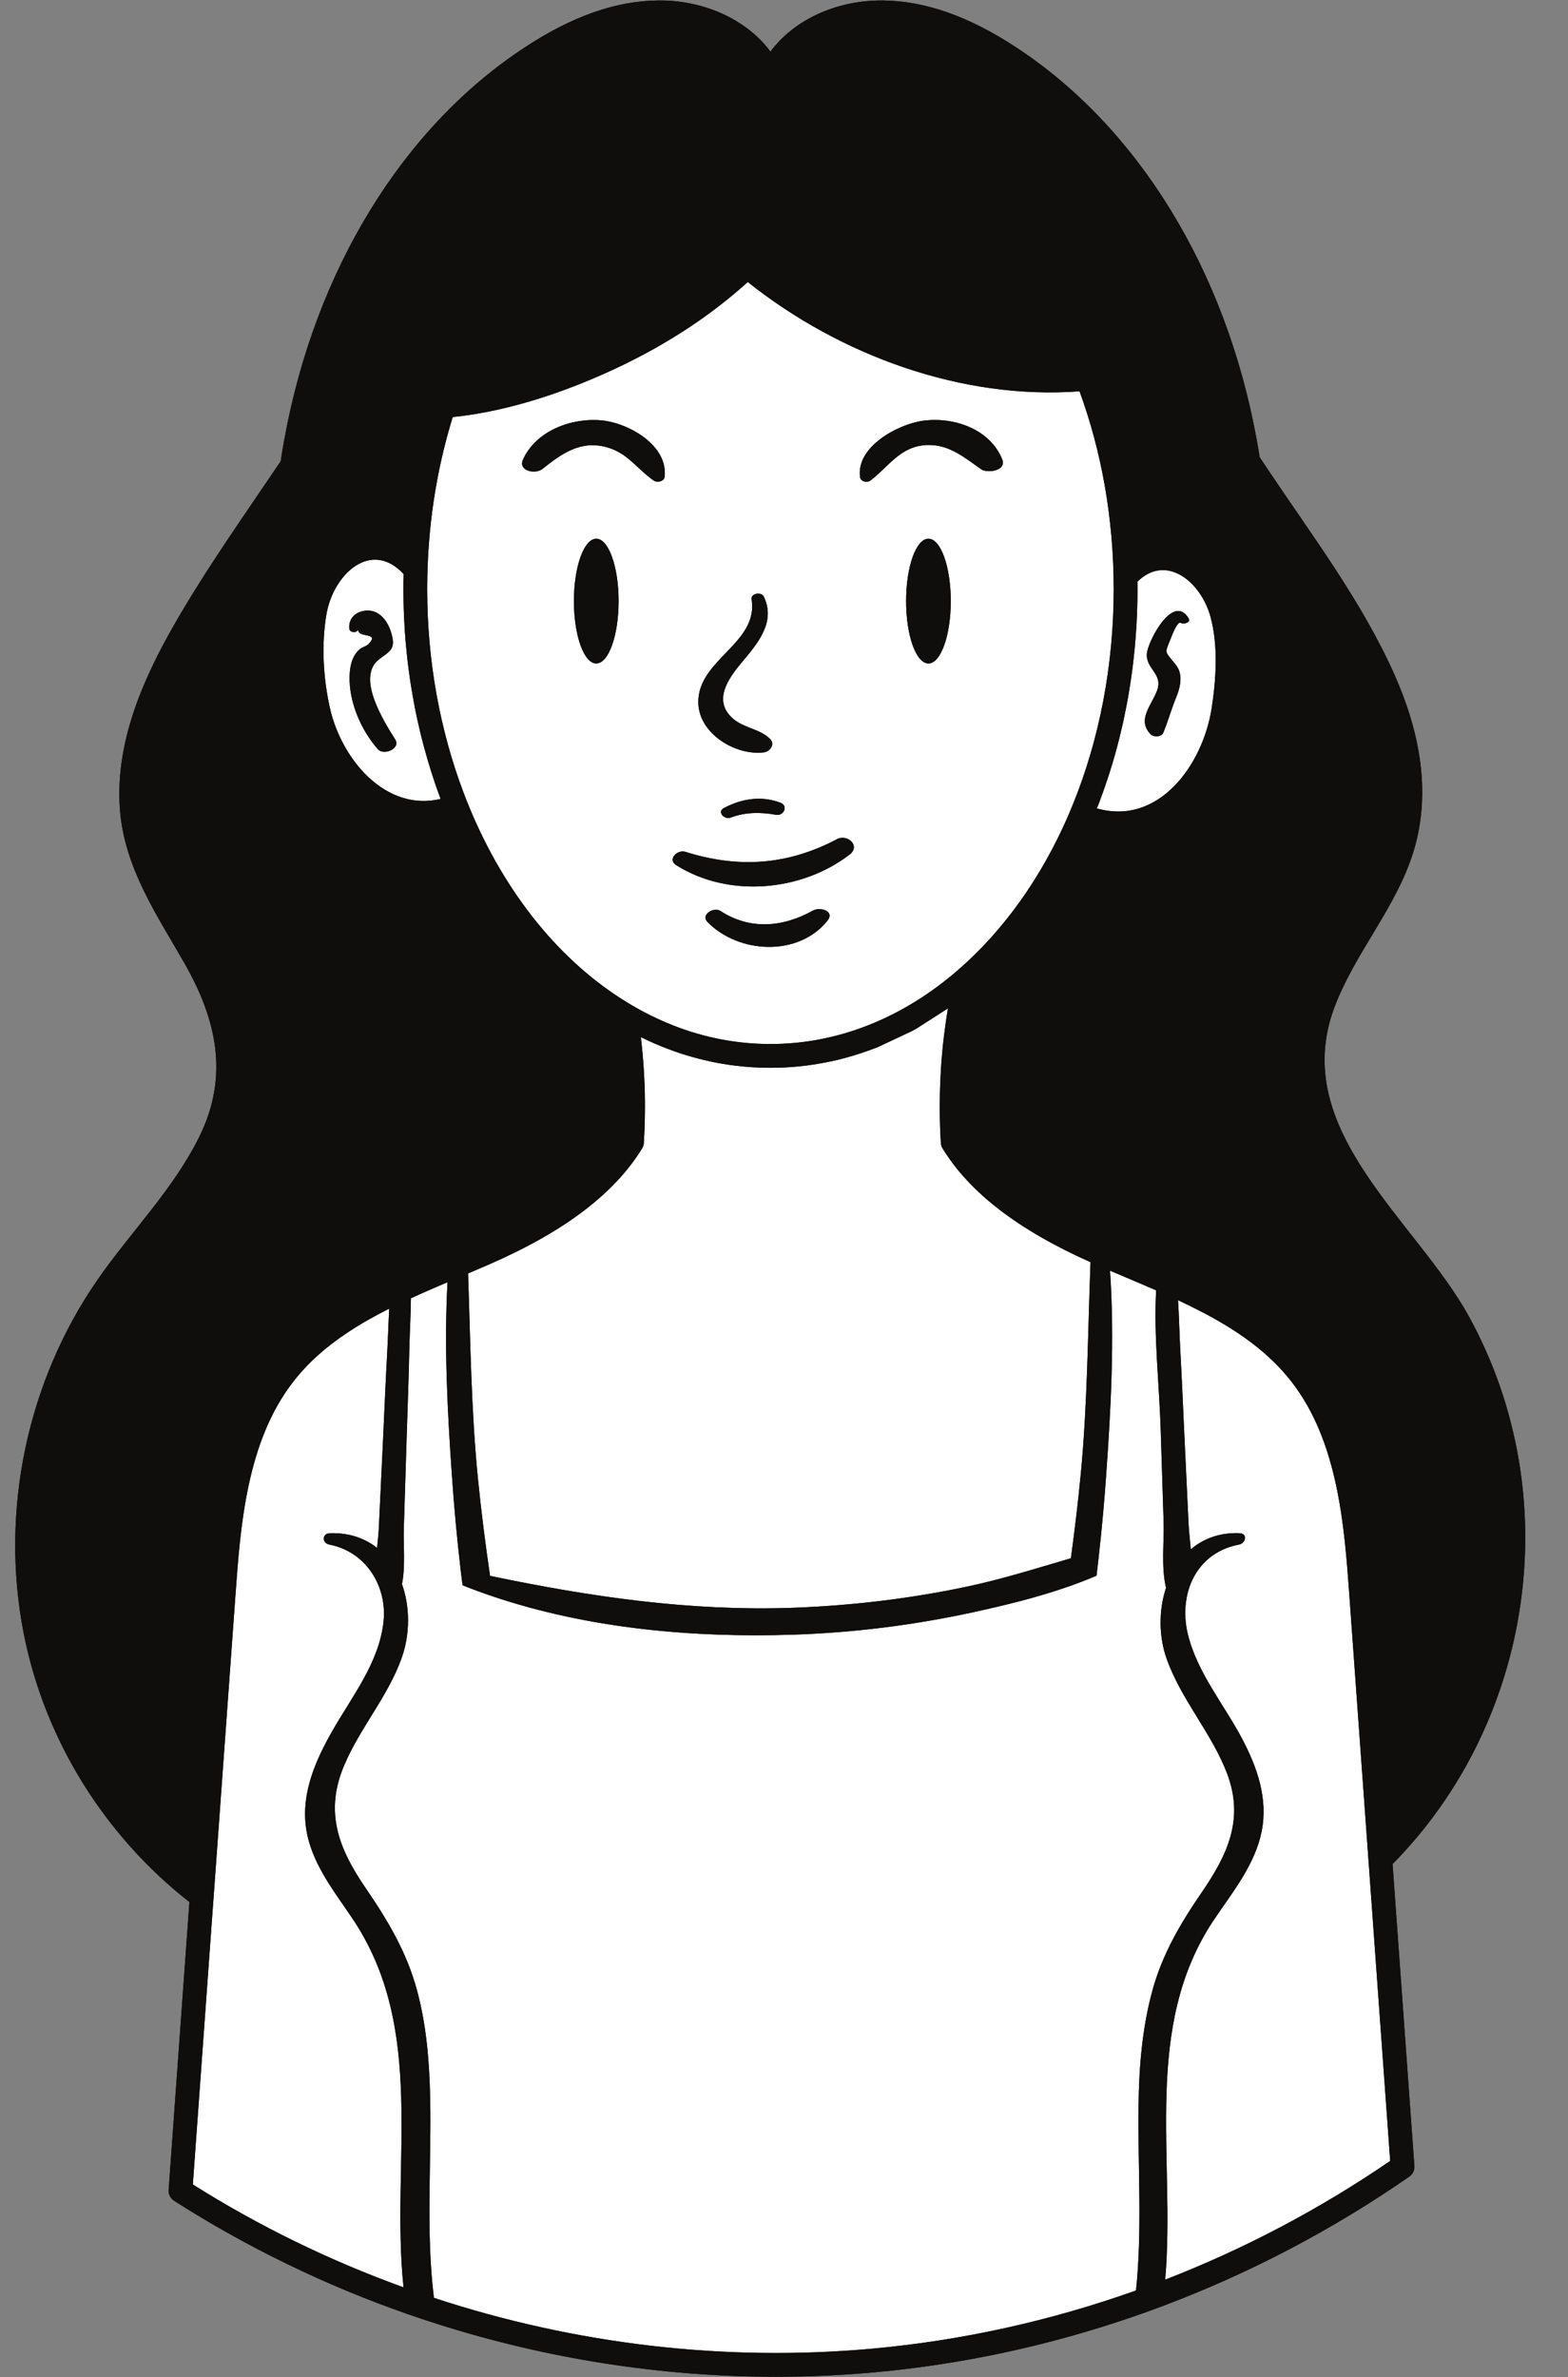 <?xml version="1.0" encoding="UTF-8"?><svg xmlns="http://www.w3.org/2000/svg" xmlns:xlink="http://www.w3.org/1999/xlink" height="500.0" preserveAspectRatio="xMidYMid meet" version="1.1" viewBox="-3.2 -0.1 329.9 500.0" width="329.9" zoomAndPan="magnify">
 <rect x="-3.2" y="-0.1" width="329.9" height="500.0" fill="#808080" stroke="none"/>
 <g id="surface1">
  <g id="change1_1"><path d="m305.93 276.95c-11.02-20.18-37.99-39.24-28.43-65.01 4.34-11.68 13.17-21.18 16.77-33.19 3.74-12.47 1.1-25.31-4.09-36.96-6.79-15.24-17.06-28.85-26.31-42.661-0.68-1.02-1.36-2.027-2.04-3.051-0.2-1.269-0.42-2.539-0.65-3.808-6.48-35.508-24.89-65.532-50.5-82.348-10.01-6.594-19.22-9.832-28.15-9.922h-0.32c-9.64 0-18.45 4.172-23.31 10.762-4.91-6.66-13.89-10.864-23.62-10.762-8.94 0.09-18.15 3.328-28.15 9.922-25.618 16.828-44.028 46.84-50.497 82.348-0.281 1.55-0.551 3.109-0.781 4.66-7.649 11.35-15.641 22.58-22.442 34.45-6.719 11.72-12.418 24.99-11.379 38.79 0.93 12.19 7.641 21.97 13.531 32.26 6.801 11.89 9.481 23.71 3.211 36.5-5.453 11.12-14.461 20.07-21.461 30.18-14.832 21.42-20.531 48.66-15.55 74.23 4.371 22.46 17.031 42.68 34.89 56.65l-4.371 60.54c-0.07 0.92 0.371 1.8 1.141 2.29 15.422 9.85 31.898 17.82 49.039 23.81 2.152 0.75 4.301 1.47 6.469 2.15 22.98 7.3 47.03 11.07 71.13 11.07 6.88 0 13.78-0.31 20.65-0.93 18.5-1.67 36.77-5.62 54.38-11.67 2.08-0.71 4.16-1.46 6.22-2.24 18.26-6.85 35.75-16 52-27.26 0.73-0.5 1.14-1.35 1.07-2.23-1.53-21.17-3.06-42.35-4.59-63.52 29.37-29.74 36.92-77.02 16.14-115.05" fill="#0f0e0c"/></g>
  <g id="change2_1"><path d="m70.781 403.2c-3.961-5.84-8.64-11.73-9.609-18.95-0.981-7.24 2.039-14.09 5.539-20.23 4.152-7.29 9.871-14.4 10.781-23.02 0.121-1.14 0.121-2.27 0-3.37-0.211-1.99-0.781-3.88-1.691-5.59v-0.01c-1.918-3.63-5.309-6.38-9.707-7.23-1.571-0.3-1.59-2.34 0.097-2.39 4.063-0.13 7.379 1.06 9.942 3.09 0.148-1.49 0.308-2.91 0.371-4.19 0.289-6.19 0.59-12.38 0.887-18.58 0.289-6.19 0.539-12.39 0.89-18.58 0.16-2.95 0.242-5.97 0.41-8.98-3.089 1.55-6.078 3.23-8.859 5.09-4.672 3.1-8.371 6.46-11.328 10.27-9.844 12.65-11.133 30.5-12.16 44.84l-4.383 60.58-0.551 7.53-4.039 55.92c14 8.82 28.883 16.06 44.332 21.64-2.762-26.42 5.078-54.3-10.922-77.84zm-0.488-271.03c0.09 0.88 1.758 0.93 1.887 0.05-0.309 2.09 4.73 0.48 2.14 3.18-0.418 0.44-1.359 0.64-1.879 1.1-1.597 1.44-2.019 3.51-2.089 5.58-0.161 5.47 2.402 11.38 5.949 15.42 1.242 1.4 4.851-0.13 3.66-2.03-2.399-3.84-8.34-13.16-3.359-16.92 2.3-1.74 3.519-2.12 2.519-5.5-0.699-2.39-2.379-4.82-5.129-4.72-2.25 0.08-3.941 1.63-3.699 3.84zm-4.07 16.71c-1.422-6.29-1.832-13.39-0.743-19.77 1.442-8.4 9.364-15.86 16.25-8.45-0.039 1.05-0.05 2.11-0.05 3.17 0 1.34 0.023 2.68 0.062 4.02 0.039 1.12 0.078 2.24 0.149 3.36 0.011 0.21 0.019 0.43 0.039 0.64 0.05 0.96 0.121 1.91 0.203 2.87 0.047 0.6 0.109 1.2 0.168 1.79 0.051 0.51 0.101 1.03 0.152 1.54 0.149 1.35 0.32 2.69 0.508 4.02 0.152 1.09 0.32 2.19 0.512 3.28 0.05 0.29 0.097 0.59 0.148 0.88 0.152 0.87 0.309 1.73 0.481 2.6 0.25 1.26 0.519 2.52 0.808 3.77 0.133 0.57 0.262 1.15 0.402 1.72 0.868 3.53 1.879 6.99 3.02 10.36 0.148 0.45 0.309 0.89 0.469 1.34 0.23 0.65 0.461 1.3 0.703 1.93-11.524 2.78-20.852-8.3-23.281-19.07zm65.677 92.58c-5.81 9.48-16.27 17.43-31.99 24.32-1.527 0.67-3.066 1.33-4.629 1.99 0.5 14.42 0.641 28.81 2.082 43.23 0.68 6.82 1.547 13.6 2.539 20.38 21.098 4.41 42.158 7.5 63.878 6.71 12.19-0.45 24.41-1.9 36.35-4.42 7.45-1.57 14.69-3.86 21.98-5.99 0.81-5.97 1.53-11.95 2.1-17.95 1.4-14.78 1.46-29.54 2.03-44.33-15.23-6.8-25.43-14.64-31.13-23.94-0.21-0.35-0.34-0.75-0.36-1.16-0.16-2.56-0.23-5.11-0.23-7.67 0-0.85 0.01-1.71 0.03-2.56-0.01-0.02-0.01-0.04 0-0.07 0.02-0.82 0.04-1.64 0.08-2.46-0.01-0.07 0-0.14 0.01-0.22 0.02-0.66 0.06-1.33 0.1-2 0.01-0.37 0.04-0.74 0.07-1.11 0.04-0.75 0.1-1.49 0.17-2.23 0.06-0.7 0.12-1.4 0.19-2.1 0.01-0.12 0.03-0.23 0.04-0.35 0.07-0.67 0.15-1.33 0.23-2 0.03-0.24 0.06-0.49 0.1-0.74 0.09-0.74 0.19-1.49 0.3-2.23 0.09-0.64 0.19-1.28 0.3-1.92 0.03-0.21 0.07-0.42 0.1-0.63l-6.59 4.23c-0.34 0.19-0.68 0.38-1.02 0.56l-7.02 3.3c-0.11 0.05-0.23 0.1-0.34 0.14-0.23 0.09-0.46 0.18-0.69 0.26-0.39 0.15-0.78 0.3-1.17 0.43-2.1 0.75-4.23 1.39-6.38 1.91-0.45 0.11-0.91 0.21-1.37 0.31-0.47 0.1-0.93 0.19-1.4 0.28-2.4 0.46-4.83 0.78-7.27 0.94-0.41 0.03-0.82 0.05-1.22 0.07-0.48 0.02-0.96 0.04-1.44 0.05-0.47 0.01-0.95 0.02-1.43 0.02-0.59 0-1.18-0.01-1.77-0.03-0.39-0.01-0.79-0.02-1.18-0.05-0.32-0.01-0.64-0.02-0.96-0.05-0.23-0.01-0.46-0.03-0.69-0.05-0.33-0.02-0.65-0.04-0.98-0.08-0.47-0.04-0.94-0.09-1.41-0.15-0.03 0-0.06 0-0.09-0.01-0.49-0.05-0.97-0.11-1.45-0.18-0.57-0.08-1.14-0.17-1.7-0.27-0.66-0.11-1.32-0.24-1.97-0.37-1.23-0.25-2.45-0.55-3.67-0.88-0.29-0.07-0.58-0.16-0.87-0.25-0.45-0.12-0.89-0.25-1.34-0.4-0.07-0.01-0.14-0.04-0.22-0.06-0.56-0.18-1.12-0.36-1.67-0.56-0.12-0.04-0.24-0.08-0.36-0.13-0.41-0.14-0.82-0.29-1.23-0.45-1.92-0.72-3.82-1.55-5.7-2.48 0.07 0.62 0.14 1.24 0.2 1.87 0.06 0.56 0.12 1.12 0.16 1.68 0.13 1.35 0.22 2.71 0.3 4.07 0.04 0.69 0.08 1.39 0.1 2.08 0.03 0.71 0.05 1.42 0.07 2.13 0.07 3.48 0 6.96-0.21 10.42-0.02 0.41-0.15 0.81-0.36 1.15zm-21-142.9c4.17-3.309 8.11-6.149 13.72-4.539 4.28 1.218 6.32 4.621 9.76 6.99 0.66 0.45 2.13 0.18 2.24-0.76 0.82-6.648-7.55-11.379-13.23-11.922-6.29-0.609-13.83 2.172-16.55 8.231-1.09 2.429 2.59 3.152 4.06 2zm28.17 83.321c11 6.95 26.39 5.57 36.51-2.25 2.33-1.8-0.49-4.38-2.69-3.21-10.38 5.49-20.77 6.17-31.88 2.66-1.68-0.53-3.87 1.58-1.94 2.8zm4.65-34.17c0.11 6.52 7.83 11.18 13.79 10.45 1.3-0.16 2.42-1.7 1.34-2.79-2.18-2.2-5.55-2.29-7.87-4.34-4.22-3.73-1.03-8.3 1.78-11.67 3.35-4 7.35-8.54 4.74-13.97-0.5-1.04-2.77-0.72-2.56 0.58 1.47 9.32-11.37 12.64-11.22 21.74zm17.26 21.03c-4.04-1.51-8.1-0.85-11.86 1.12-1.55 0.81 0.08 2.52 1.4 2.02 3.06-1.17 6.35-1.17 9.54-0.59 1.62 0.3 2.68-1.89 0.92-2.55zm16.77-68.47c0.13 0.94 1.5 1.24 2.19 0.71 3.93-3.019 6.29-7.23 11.87-7.468 4.59-0.192 7.86 2.578 11.39 5.078 1.31 0.93 5.42 0.351 4.47-2.039-2.56-6.403-10.2-9.031-16.68-8.141-5.29 0.719-14.11 5.469-13.24 11.86zm19.09 26.07c0-7.25-2.11-13.12-4.7-13.12-2.6 0-4.7 5.87-4.7 13.12s2.1 13.12 4.7 13.12c2.59 0 4.7-5.87 4.7-13.12zm-28.99 65.1c-6.35 3.52-13.22 4.14-19.49 0.07-1.4-0.9-4.21 0.81-2.7 2.34 6.54 6.65 19.02 7.37 25.2-0.24 1.68-2.07-1.5-3.01-3.01-2.17zm-40.9-65.1c0-7.25-2.1-13.12-4.7-13.12-2.59 0-4.7 5.87-4.7 13.12s2.11 13.12 4.7 13.12c2.6 0 4.7-5.87 4.7-13.12zm-32.657 40.2c-4.91-13.01-7.613-27.58-7.613-42.71 0-12.81 1.914-25.029 5.371-36.201 12.359-1.27 24.949-5.731 35.439-10.77 9.58-4.589 18.72-10.468 26.64-17.64 19.44 15.48 45.11 24.832 69.8 22.992 4.61 12.59 7.19 26.709 7.19 41.619 0 16.11-3.03 31.61-8.6 45.32-0.35 0.86-0.71 1.72-1.08 2.57-5.58 12.76-13.41 23.84-23.07 32.22-11.74 10.19-25.39 15.57-39.47 15.57-6.97 0-13.79-1.3-20.36-3.87-1.19-0.46-2.38-0.97-3.55-1.52-1.75-0.82-3.48-1.73-5.19-2.73-0.01-0.01-0.03-0.02-0.05-0.03-14.86-8.7-26.73-23.54-34.219-41.68-0.429-1.03-0.84-2.08-1.238-3.14zm145.83-21.07c-1.32 3.13-4.03 5.94-1.25 8.87 0.66 0.68 2.32 0.62 2.71-0.37 0.99-2.48 1.69-4.96 2.7-7.44 0.58-1.44 1.07-3.1 0.82-4.67-0.24-1.55-1-2.17-1.89-3.31-1.29-1.64-1.28-1.42-0.21-4.05 0.31-0.76 1.5-4.04 2.22-3.58 0.57 0.36 2.2-0.05 1.66-0.95-3.22-5.36-8.49 4.65-8.77 7.32-0.35 3.44 3.66 4.27 2.01 8.18zm-9.12 14.5c0.28-0.94 0.55-1.89 0.8-2.84 0.35-1.3 0.67-2.6 0.97-3.92 0.16-0.63 0.3-1.27 0.44-1.91 0.21-0.98 0.41-1.96 0.6-2.96 0.18-0.92 0.35-1.85 0.5-2.78 0.1-0.56 0.19-1.12 0.27-1.69 0.09-0.51 0.16-1.01 0.23-1.52 0.15-1.01 0.28-2.02 0.4-3.03 0.24-2 0.43-4.02 0.57-6.05 0.23-3.12 0.34-6.27 0.34-9.44 0-0.52 0-1.05-0.02-1.57 6.05-5.97 13.4-0.02 15.41 7.47 1.61 6.01 1.16 13.09 0.21 19.19-1.87 11.94-11.2 24.75-24.15 21.02 0.21-0.49 0.4-0.98 0.58-1.47 0.66-1.75 1.29-3.53 1.87-5.33 0.17-0.52 0.34-1.05 0.49-1.58 0.18-0.53 0.34-1.06 0.49-1.59zm8.24 258.7c2.08-7.65 5.9-14.15 10.35-20.64 5.48-7.99 9.03-15.47 5.38-25.08-3.25-8.53-9.62-15.46-12.7-24.09-1.68-4.7-1.71-10.21-0.14-14.98-1.05-4.25-0.39-9.75-0.5-13.54-0.21-6.52-0.41-13.04-0.62-19.56-0.3-9.53-1.48-19.72-0.97-29.46-2.12-0.93-4.24-1.82-6.34-2.71-1.12-0.48-2.24-0.95-3.36-1.43 0.99 14.41 0.18 29.22-0.84 43.45-0.37 5.12-0.82 10.25-1.39 15.36-0.18 1.79-0.39 3.57-0.61 5.35-2.05 0.88-4.14 1.68-6.26 2.41-6.4 2.21-13.04 3.83-19.51 5.24-12.57 2.74-25.33 4.35-38.18 4.76-20.99 0.68-42.91-1.28-63-8.03-2.159-0.73-4.308-1.51-6.429-2.36-0.141-1.1-0.277-2.2-0.41-3.3-0.77-6.56-1.367-13.15-1.828-19.74-0.93-13.38-1.672-27.17-0.93-40.71-2.57 1.09-5.152 2.2-7.699 3.38-0.031 3.45-0.242 6.91-0.324 10.28-0.129 6.18-0.36 12.35-0.559 18.52-0.199 6.5-0.398 13-0.609 19.49-0.121 3.57 0.371 8.01-0.391 11.83 1.731 4.86 1.699 10.62-0.078 15.58-2.891 8.07-8.711 14.63-12.051 22.47-4.23 9.89-1.219 17.57 4.531 25.96 4.61 6.73 8.59 13.41 10.739 21.35 2.011 7.39 2.629 15.1 2.789 22.73 0.293 14.1-0.93 28.12 0.793 42.05 29.606 9.75 61.066 13.5 92.166 10.69 18.92-1.71 37.59-5.85 55.55-12.24 1.33-12.81 0.38-25.72 0.53-38.69 0.09-8.2 0.75-16.4 2.9-24.34zm2.71 60.75c2.21-25.71-4.93-53.14 10.31-75.78 3.87-5.75 8.52-11.43 9.96-18.39 1.44-6.98-0.93-13.69-4.19-19.8-3.83-7.2-9.42-13.84-11.34-21.92-0.53-2.23-0.65-4.48-0.37-6.62 0.19-1.5 0.58-2.94 1.16-4.28 1.71-3.9 5.06-6.9 9.99-7.83 1.46-0.28 1.91-2.33 0.1-2.4-4.2-0.15-7.61 1.17-10.23 3.4-0.17-1.93-0.4-3.81-0.48-5.49-0.3-6.35-0.6-12.71-0.9-19.06-0.28-5.83-0.51-11.68-0.84-17.51-0.19-3.39-0.24-6.89-0.47-10.35 1.15 0.54 2.29 1.09 3.41 1.66 0.02 0.01 0.03 0.02 0.05 0.02 9.34 4.65 15.83 9.57 20.41 15.46 9.85 12.65 11.13 30.5 12.17 44.84l1.18 16.38c0.89 12.31 1.78 24.62 2.67 36.93 0.18 2.59 0.37 5.17 0.56 7.76 1.39 19.34 2.79 38.68 4.19 58.01-14.86 10.17-30.77 18.55-47.34 24.97" fill="#fff"/></g>
  <g id="change1_2"><path d="m70.293 132.17c-0.242-2.21 1.449-3.76 3.699-3.84 2.75-0.1 4.43 2.33 5.129 4.72 1 3.38-0.219 3.76-2.519 5.5-4.981 3.76 0.96 13.08 3.359 16.92 1.191 1.9-2.418 3.43-3.66 2.03-3.547-4.04-6.11-9.95-5.949-15.42 0.07-2.07 0.492-4.14 2.089-5.58 0.52-0.46 1.461-0.66 1.879-1.1 2.59-2.7-2.449-1.09-2.14-3.18-0.129 0.88-1.797 0.83-1.887-0.05zm56.657-5.83c0 7.25-2.1 13.12-4.7 13.12-2.59 0-4.7-5.87-4.7-13.12s2.11-13.12 4.7-13.12c2.6 0 4.7 5.87 4.7 13.12zm-16.05-27.781c-1.47 1.152-5.15 0.429-4.06-2 2.72-6.059 10.26-8.84 16.55-8.231 5.68 0.543 14.05 5.274 13.23 11.922-0.11 0.94-1.58 1.21-2.24 0.76-3.44-2.369-5.48-5.772-9.76-6.99-5.61-1.61-9.55 1.23-13.72 4.539zm32.82 49.151c-0.15-9.1 12.69-12.42 11.22-21.74-0.21-1.3 2.06-1.62 2.56-0.58 2.61 5.43-1.39 9.97-4.74 13.97-2.81 3.37-6 7.94-1.78 11.67 2.32 2.05 5.69 2.14 7.87 4.34 1.08 1.09-0.04 2.63-1.34 2.79-5.96 0.73-13.68-3.93-13.79-10.45zm17.26 21.03c1.76 0.66 0.7 2.85-0.92 2.55-3.19-0.58-6.48-0.58-9.54 0.59-1.32 0.5-2.95-1.21-1.4-2.02 3.76-1.97 7.82-2.63 11.86-1.12zm9.88 24.87c-6.18 7.61-18.66 6.89-25.2 0.24-1.51-1.53 1.3-3.24 2.7-2.34 6.27 4.07 13.14 3.45 19.49-0.07 1.51-0.84 4.69 0.1 3.01 2.17zm-29.85-14.53c11.11 3.51 21.5 2.83 31.88-2.66 2.2-1.17 5.02 1.41 2.69 3.21-10.12 7.82-25.51 9.2-36.51 2.25-1.93-1.22 0.26-3.33 1.94-2.8zm55.83-52.74c0 7.25-2.11 13.12-4.7 13.12-2.6 0-4.7-5.87-4.7-13.12s2.1-13.12 4.7-13.12c2.59 0 4.7 5.87 4.7 13.12zm-19.09-26.07c-0.87-6.391 7.95-11.141 13.24-11.86 6.48-0.89 14.12 1.738 16.68 8.141 0.95 2.39-3.16 2.969-4.47 2.039-3.53-2.5-6.8-5.27-11.39-5.078-5.58 0.238-7.94 4.449-11.87 7.468-0.69 0.53-2.06 0.23-2.19-0.71zm62.37 45.2c1.65-3.91-2.36-4.74-2.01-8.18 0.28-2.67 5.55-12.68 8.77-7.32 0.54 0.9-1.09 1.31-1.66 0.95-0.72-0.46-1.91 2.82-2.22 3.58-1.07 2.63-1.08 2.41 0.21 4.05 0.89 1.14 1.65 1.76 1.89 3.31 0.25 1.57-0.24 3.23-0.82 4.67-1.01 2.48-1.71 4.96-2.7 7.44-0.39 0.99-2.05 1.05-2.71 0.37-2.78-2.93-0.07-5.74 1.25-8.87zm1.83 333.95c2.21-25.71-4.93-53.14 10.31-75.78 3.87-5.75 8.52-11.43 9.96-18.39 1.44-6.98-0.93-13.69-4.19-19.8-3.83-7.2-9.42-13.84-11.34-21.92-0.53-2.23-0.65-4.48-0.37-6.62 0.19-1.5 0.58-2.94 1.16-4.28 1.71-3.9 5.06-6.9 9.99-7.83 1.46-0.28 1.91-2.33 0.1-2.4-4.2-0.15-7.61 1.17-10.23 3.4-0.17-1.93-0.4-3.81-0.48-5.49-0.3-6.35-0.6-12.71-0.9-19.06-0.28-5.83-0.51-11.68-0.84-17.51-0.19-3.39-0.24-6.89-0.47-10.35 1.15 0.54 2.29 1.09 3.41 1.66 0.02 0.01 0.03 0.02 0.05 0.02 9.34 4.65 15.83 9.57 20.41 15.46 9.85 12.65 11.13 30.5 12.17 44.84l1.18 16.38c0.89 12.31 1.78 24.62 2.67 36.93 0.18 2.59 0.37 5.17 0.56 7.76 1.39 19.34 2.79 38.68 4.19 58.01-14.86 10.17-30.77 18.55-47.34 24.97zm-2.71-60.75c-2.15 7.94-2.81 16.14-2.9 24.34-0.15 12.97 0.8 25.88-0.53 38.69-17.96 6.39-36.63 10.53-55.55 12.24-31.1 2.81-62.56-0.94-92.166-10.69-1.723-13.93-0.5-27.95-0.793-42.05-0.16-7.63-0.778-15.34-2.789-22.73-2.149-7.94-6.129-14.62-10.739-21.35-5.75-8.39-8.761-16.07-4.531-25.96 3.34-7.84 9.16-14.4 12.051-22.47 1.777-4.96 1.809-10.72 0.078-15.58 0.762-3.82 0.27-8.26 0.391-11.83 0.211-6.49 0.41-12.99 0.609-19.49 0.199-6.17 0.43-12.34 0.559-18.52 0.082-3.37 0.293-6.83 0.324-10.28 2.547-1.18 5.129-2.29 7.699-3.38-0.742 13.54 0 27.33 0.93 40.71 0.461 6.59 1.058 13.18 1.828 19.74 0.133 1.1 0.269 2.2 0.41 3.3 2.121 0.85 4.27 1.63 6.429 2.36 20.09 6.75 42.01 8.71 63 8.03 12.85-0.41 25.61-2.02 38.18-4.76 6.47-1.41 13.11-3.03 19.51-5.24 2.12-0.73 4.21-1.53 6.26-2.41 0.22-1.78 0.43-3.56 0.61-5.35 0.57-5.11 1.02-10.24 1.39-15.36 1.02-14.23 1.83-29.04 0.84-43.45 1.12 0.48 2.24 0.95 3.36 1.43 2.1 0.89 4.22 1.78 6.34 2.71-0.51 9.74 0.67 19.93 0.97 29.46 0.21 6.52 0.41 13.04 0.62 19.56 0.11 3.79-0.55 9.29 0.5 13.54-1.57 4.77-1.54 10.28 0.14 14.98 3.08 8.63 9.45 15.56 12.7 24.09 3.65 9.61 0.1 17.09-5.38 25.08-4.45 6.49-8.27 12.99-10.35 20.64zm-201.87 40.73l4.039-55.92 0.551-7.53 4.383-60.58c1.027-14.34 2.316-32.19 12.16-44.84 2.957-3.81 6.656-7.17 11.328-10.27 2.781-1.86 5.77-3.54 8.859-5.09-0.168 3.01-0.25 6.03-0.41 8.98-0.351 6.19-0.601 12.39-0.89 18.58-0.297 6.2-0.598 12.39-0.887 18.58-0.063 1.28-0.223 2.7-0.371 4.19-2.563-2.03-5.879-3.22-9.942-3.09-1.687 0.05-1.668 2.09-0.097 2.39 4.398 0.85 7.789 3.6 9.707 7.23v0.01c0.91 1.71 1.48 3.6 1.691 5.59 0.121 1.1 0.121 2.23 0 3.37-0.91 8.62-6.629 15.73-10.781 23.02-3.5 6.14-6.52 12.99-5.539 20.23 0.969 7.22 5.648 13.11 9.609 18.95 16 23.54 8.16 51.42 10.922 77.84-15.449-5.58-30.332-12.82-44.332-21.64zm62.539-193.62c15.72-6.89 26.18-14.84 31.99-24.32 0.21-0.34 0.34-0.74 0.36-1.15 0.21-3.46 0.28-6.94 0.21-10.42-0.02-0.71-0.04-1.42-0.07-2.13-0.02-0.69-0.06-1.39-0.1-2.08-0.08-1.36-0.17-2.72-0.3-4.07-0.04-0.56-0.1-1.12-0.16-1.68-0.06-0.63-0.13-1.25-0.2-1.87 1.88 0.93 3.78 1.76 5.7 2.48 0.41 0.16 0.82 0.31 1.23 0.45 0.12 0.05 0.24 0.09 0.36 0.13 0.55 0.2 1.11 0.38 1.67 0.56 0.08 0.02 0.15 0.05 0.22 0.06 0.45 0.15 0.89 0.28 1.34 0.4 0.29 0.09 0.58 0.18 0.87 0.25 1.22 0.33 2.44 0.63 3.67 0.88 0.65 0.13 1.31 0.26 1.97 0.37 0.56 0.1 1.13 0.19 1.7 0.27 0.48 0.07 0.96 0.13 1.45 0.18 0.03 0.01 0.06 0.01 0.09 0.01 0.47 0.06 0.94 0.11 1.41 0.15 0.33 0.04 0.65 0.06 0.98 0.08 0.23 0.02 0.46 0.04 0.69 0.05 0.32 0.03 0.64 0.04 0.96 0.05 0.39 0.03 0.79 0.04 1.18 0.05 0.59 0.02 1.18 0.03 1.77 0.03 0.48 0 0.96-0.01 1.43-0.02 0.48-0.01 0.96-0.03 1.44-0.05 0.4-0.02 0.81-0.04 1.22-0.07 2.44-0.16 4.87-0.48 7.27-0.94 0.47-0.09 0.93-0.18 1.4-0.28 0.46-0.1 0.92-0.2 1.37-0.31 2.15-0.52 4.28-1.16 6.38-1.91 0.39-0.13 0.78-0.28 1.17-0.43 0.23-0.08 0.46-0.17 0.69-0.26 0.11-0.04 0.23-0.09 0.34-0.14l7.02-3.3c0.34-0.18 0.68-0.37 1.02-0.56l6.59-4.23c-0.03 0.21-0.07 0.42-0.1 0.63-0.11 0.64-0.21 1.28-0.3 1.92-0.11 0.74-0.21 1.49-0.3 2.23-0.04 0.25-0.07 0.5-0.1 0.74-0.08 0.67-0.16 1.33-0.23 2-0.01 0.12-0.03 0.23-0.04 0.35-0.07 0.7-0.13 1.4-0.19 2.1-0.07 0.74-0.13 1.48-0.17 2.23-0.03 0.37-0.06 0.74-0.07 1.11-0.04 0.67-0.08 1.34-0.1 2-0.01 0.08-0.02 0.15-0.01 0.22-0.04 0.82-0.06 1.64-0.08 2.46-0.01 0.03-0.01 0.05 0 0.07-0.02 0.85-0.03 1.71-0.03 2.56 0 2.56 0.07 5.11 0.23 7.67 0.02 0.41 0.15 0.81 0.36 1.16 5.7 9.3 15.9 17.14 31.13 23.94-0.57 14.79-0.63 29.55-2.03 44.33-0.57 6-1.29 11.98-2.1 17.95-7.29 2.13-14.53 4.42-21.98 5.99-11.94 2.52-24.16 3.97-36.35 4.42-21.72 0.79-42.78-2.3-63.878-6.71-0.992-6.78-1.859-13.56-2.539-20.38-1.441-14.42-1.582-28.81-2.082-43.23 1.563-0.66 3.102-1.32 4.629-1.99zm136.19-143.52c6.05-5.97 13.4-0.02 15.41 7.47 1.61 6.01 1.16 13.09 0.21 19.19-1.87 11.94-11.2 24.75-24.15 21.02 0.21-0.49 0.4-0.98 0.58-1.47 0.66-1.75 1.29-3.53 1.87-5.33 0.17-0.52 0.34-1.05 0.49-1.58 0.18-0.53 0.34-1.06 0.49-1.59 0.28-0.94 0.55-1.89 0.8-2.84 0.35-1.3 0.67-2.6 0.97-3.92 0.16-0.63 0.3-1.27 0.44-1.91 0.21-0.98 0.41-1.96 0.6-2.96 0.18-0.92 0.35-1.85 0.5-2.78 0.1-0.56 0.19-1.12 0.27-1.69 0.09-0.51 0.16-1.01 0.23-1.52 0.15-1.01 0.28-2.02 0.4-3.03 0.24-2 0.43-4.02 0.57-6.05 0.23-3.12 0.34-6.27 0.34-9.44 0-0.52 0-1.05-0.02-1.57zm-140.57 47.42c-0.429-1.03-0.84-2.08-1.238-3.14-4.91-13.01-7.613-27.58-7.613-42.71 0-12.81 1.914-25.029 5.371-36.201 12.359-1.27 24.949-5.731 35.439-10.77 9.58-4.589 18.72-10.468 26.64-17.64 19.44 15.48 45.11 24.832 69.8 22.992 4.61 12.59 7.19 26.709 7.19 41.619 0 16.11-3.03 31.61-8.6 45.32-0.35 0.86-0.71 1.72-1.08 2.57-5.58 12.76-13.41 23.84-23.07 32.22-11.74 10.19-25.39 15.57-39.47 15.57-6.97 0-13.79-1.3-20.36-3.87-1.19-0.46-2.38-0.97-3.55-1.52-1.75-0.82-3.48-1.73-5.19-2.73-0.01-0.01-0.03-0.02-0.05-0.03-14.86-8.7-26.73-23.54-34.219-41.68zm-30.051-40.57c1.442-8.4 9.364-15.86 16.25-8.45-0.039 1.05-0.05 2.11-0.05 3.17 0 1.34 0.023 2.68 0.062 4.02 0.039 1.12 0.078 2.24 0.149 3.36 0.011 0.21 0.019 0.43 0.039 0.64 0.05 0.96 0.121 1.91 0.203 2.87 0.047 0.6 0.109 1.2 0.168 1.79 0.051 0.51 0.101 1.03 0.152 1.54 0.149 1.35 0.32 2.69 0.508 4.02 0.152 1.09 0.32 2.19 0.512 3.28 0.05 0.29 0.097 0.59 0.148 0.88 0.152 0.87 0.309 1.73 0.481 2.6 0.25 1.26 0.519 2.52 0.808 3.77 0.133 0.57 0.262 1.15 0.402 1.72 0.868 3.53 1.879 6.99 3.02 10.36 0.148 0.45 0.309 0.89 0.469 1.34 0.23 0.65 0.461 1.3 0.703 1.93-11.524 2.78-20.852-8.3-23.281-19.07-1.422-6.29-1.832-13.39-0.743-19.77zm240.45 147.84c-11.02-20.18-37.99-39.24-28.43-65.01 4.34-11.68 13.17-21.18 16.77-33.19 3.74-12.47 1.1-25.31-4.09-36.96-6.79-15.24-17.06-28.85-26.31-42.661-0.68-1.02-1.36-2.027-2.04-3.051-0.2-1.269-0.42-2.539-0.65-3.808-6.48-35.508-24.89-65.532-50.5-82.348-10.01-6.594-19.22-9.832-28.15-9.922h-0.32c-9.64 0-18.45 4.172-23.31 10.762-4.91-6.66-13.89-10.864-23.62-10.762-8.94 0.09-18.15 3.328-28.15 9.922-25.618 16.828-44.028 46.84-50.497 82.348-0.281 1.55-0.551 3.109-0.781 4.66-7.649 11.35-15.641 22.58-22.442 34.45-6.719 11.72-12.418 24.99-11.379 38.79 0.93 12.19 7.641 21.97 13.531 32.26 6.801 11.89 9.481 23.71 3.211 36.5-5.453 11.12-14.461 20.07-21.461 30.18-14.832 21.42-20.531 48.66-15.55 74.23 4.371 22.46 17.031 42.68 34.89 56.65l-4.371 60.54c-0.07 0.92 0.371 1.8 1.141 2.29 15.422 9.85 31.898 17.82 49.039 23.81 2.152 0.75 4.301 1.47 6.469 2.15 22.98 7.3 47.03 11.07 71.13 11.07 6.88 0 13.78-0.31 20.65-0.93 18.5-1.67 36.77-5.62 54.38-11.67 2.08-0.71 4.16-1.46 6.22-2.24 18.26-6.85 35.75-16 52-27.26 0.73-0.5 1.14-1.35 1.07-2.23-1.53-21.17-3.06-42.35-4.59-63.52 29.37-29.74 36.92-77.02 16.14-115.05" fill="#0f0e0c"/></g>
 </g>
</svg>